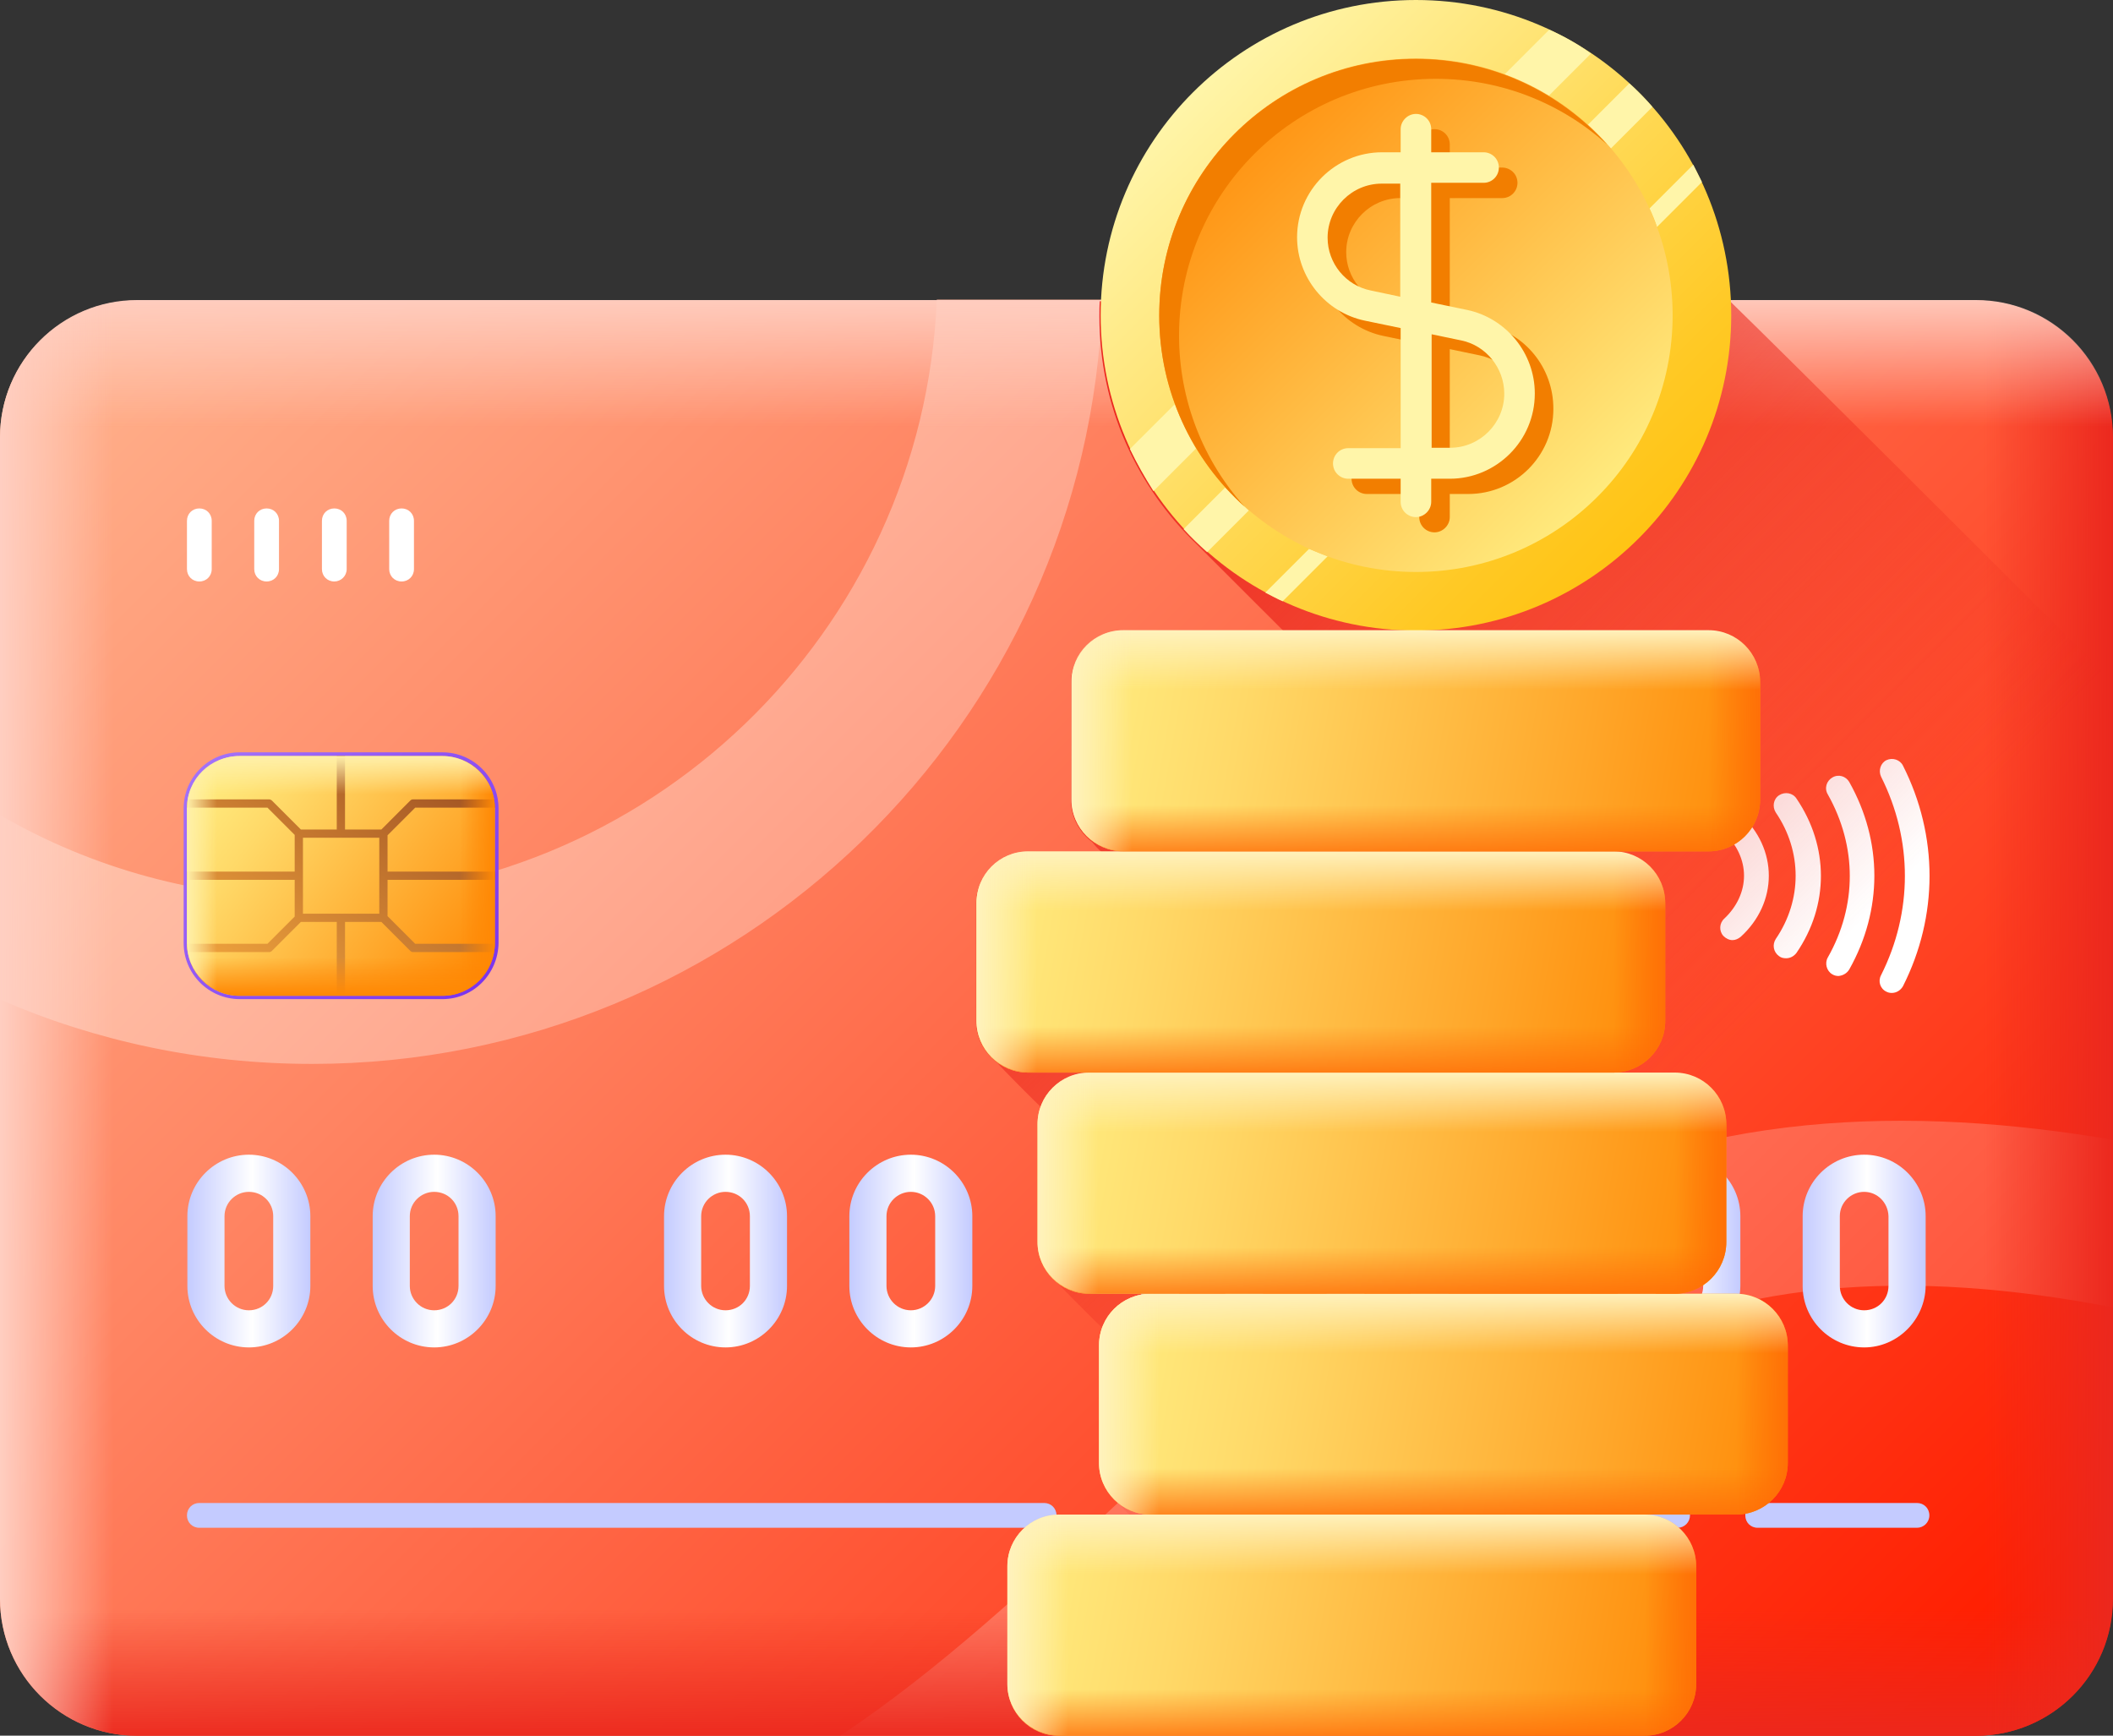 <svg width="56" height="46" viewBox="0 0 56 46" fill="none" xmlns="http://www.w3.org/2000/svg">
<rect x="0" y="0" width="56" height="46" fill="#333333" stroke="none"/>
<g id="business_15025055 1" clip-path="url(#clip0_1353_9479)">
<g id="Group">
<g id="Group_2">
<g id="Group_3">
<path id="Vector" d="M52.369 46.003H3.631C1.63 46.003 0 44.374 0 42.372V11.594C0 9.581 1.63 7.963 3.631 7.963H52.358C54.37 7.963 55.989 9.592 55.989 11.594V42.372C56 44.374 54.37 46.003 52.369 46.003Z" fill="url(#paint0_linear_1353_9479)"/>
<path id="Vector_2" d="M56 30.209V34.65C53.375 34.147 50.816 33.928 48.278 34.18C43.695 34.639 39.441 36.783 34.88 40.928C34.147 41.595 33.403 42.284 32.692 42.952C31.598 43.969 30.505 44.997 29.356 46.003H22.269C24.894 44.253 27.245 42.055 29.706 39.758C30.439 39.08 31.183 38.369 31.938 37.691C37.231 32.889 42.284 30.384 47.841 29.827C50.586 29.553 53.364 29.761 56 30.209ZM29.214 7.952C28.842 19.184 19.589 28.197 8.269 28.197C5.338 28.197 2.538 27.595 0 26.491V21.602C2.439 23.012 5.261 23.811 8.269 23.811C17.172 23.811 24.456 16.756 24.828 7.941H29.214V7.952Z" fill="url(#paint1_linear_1353_9479)"/>
<g id="Group_4">
<path id="Vector_3" d="M56 40.731V42.372C56 44.385 54.37 46.003 52.369 46.003H3.631C1.63 46.003 0 44.374 0 42.372V40.731H56Z" fill="url(#paint2_linear_1353_9479)"/>
<path id="Vector_4" d="M51.898 46.003H52.369C54.381 46.003 56 44.374 56 42.372V11.594C56 9.581 54.37 7.963 52.369 7.963H51.898V46.003Z" fill="url(#paint3_linear_1353_9479)"/>
<path id="Vector_5" d="M56 13.223V11.583C56 9.57 54.37 7.952 52.369 7.952H3.631C1.63 7.952 0 9.581 0 11.594V13.235H56V13.223Z" fill="url(#paint4_linear_1353_9479)"/>
<path id="Vector_6" d="M4.102 7.952H3.631C1.63 7.952 0 9.581 0 11.594V42.372C0 44.385 1.63 46.003 3.631 46.003H4.102V7.952Z" fill="url(#paint5_linear_1353_9479)"/>
</g>
</g>
<g id="Group_5">
<path id="Vector_7" d="M11.725 26.48H6.355C5.534 26.48 4.867 25.813 4.867 24.992V21.427C4.867 20.606 5.534 19.939 6.355 19.939H11.725C12.545 19.939 13.213 20.606 13.213 21.427V24.992C13.202 25.813 12.545 26.48 11.725 26.48Z" fill="url(#paint6_linear_1353_9479)"/>
<path id="Vector_8" d="M11.725 26.392H6.344C5.579 26.392 4.955 25.769 4.955 25.003V21.427C4.955 20.661 5.579 20.038 6.344 20.038H11.725C12.491 20.038 13.114 20.661 13.114 21.427V25.003C13.114 25.769 12.491 26.392 11.725 26.392Z" fill="url(#paint7_linear_1353_9479)"/>
<path id="Vector_9" d="M13.114 23.319V23.1H10.271V22.138L11.004 21.405H13.114C13.114 21.328 13.104 21.252 13.093 21.186H10.949C10.916 21.186 10.894 21.197 10.872 21.219L10.107 21.985H9.144V20.038H8.925V21.985H7.974L7.208 21.219C7.186 21.197 7.154 21.186 7.132 21.186H4.977C4.966 21.252 4.955 21.328 4.955 21.405H7.088L7.81 22.127V23.1H4.955V23.319H7.81V24.292L7.088 25.014H4.955C4.955 25.091 4.966 25.167 4.977 25.233H7.132C7.164 25.233 7.186 25.222 7.208 25.2L7.974 24.434H8.925V26.381H9.144V24.434H10.107L10.872 25.2C10.894 25.222 10.916 25.233 10.949 25.233H13.093C13.104 25.167 13.114 25.091 13.114 25.014H11.004L10.271 24.281V23.319H13.114ZM10.052 24.216H8.029V22.203H10.052V24.216Z" fill="url(#paint8_linear_1353_9479)"/>
<g id="Group_6">
<path id="Vector_10" d="M11.715 20.027H11.726C12.491 20.027 13.115 20.65 13.115 21.416V24.992C13.115 25.758 12.491 26.381 11.726 26.381H11.715V20.027Z" fill="url(#paint9_linear_1353_9479)"/>
<path id="Vector_11" d="M13.114 25.069C13.082 25.802 12.469 26.392 11.725 26.392H6.344C5.6 26.392 4.988 25.802 4.955 25.069H13.114Z" fill="url(#paint10_linear_1353_9479)"/>
<path id="Vector_12" d="M6.366 20.027H6.344C5.579 20.027 4.955 20.65 4.955 21.416V24.992C4.955 25.758 5.579 26.381 6.344 26.381H6.355V20.027H6.366Z" fill="url(#paint11_linear_1353_9479)"/>
<path id="Vector_13" d="M13.114 21.361C13.082 20.628 12.469 20.038 11.725 20.038H6.344C5.6 20.038 4.988 20.628 4.955 21.361H13.114Z" fill="url(#paint12_linear_1353_9479)"/>
</g>
</g>
<path id="Vector_14" d="M50.137 26.316C50.082 26.316 50.039 26.305 49.995 26.283C49.831 26.206 49.765 26.009 49.853 25.845C50.695 24.172 50.695 22.258 49.853 20.584C49.776 20.42 49.842 20.223 49.995 20.147C50.159 20.07 50.356 20.136 50.432 20.289C51.373 22.148 51.373 24.281 50.432 26.141C50.367 26.25 50.257 26.316 50.137 26.316ZM49.011 25.692C49.897 24.117 49.897 22.302 49.011 20.727C48.923 20.573 48.726 20.508 48.562 20.606C48.409 20.694 48.343 20.891 48.442 21.055C49.218 22.433 49.218 24.008 48.442 25.375C48.354 25.528 48.409 25.736 48.562 25.823C48.617 25.856 48.672 25.867 48.726 25.867C48.836 25.856 48.945 25.802 49.011 25.692ZM47.611 25.255C48.475 23.997 48.475 22.433 47.611 21.164C47.512 21.011 47.304 20.978 47.151 21.076C46.998 21.175 46.965 21.383 47.064 21.536C47.764 22.564 47.764 23.855 47.064 24.883C46.965 25.036 46.998 25.233 47.151 25.342C47.206 25.386 47.272 25.397 47.337 25.397C47.447 25.397 47.545 25.342 47.611 25.255ZM46.134 24.828C46.615 24.391 46.878 23.811 46.878 23.209C46.878 22.608 46.615 22.028 46.134 21.591C46.003 21.47 45.795 21.47 45.675 21.613C45.554 21.744 45.554 21.951 45.697 22.072C46.035 22.389 46.221 22.794 46.221 23.209C46.221 23.625 46.035 24.03 45.697 24.347C45.565 24.467 45.554 24.675 45.675 24.806C45.74 24.872 45.828 24.916 45.915 24.916C45.992 24.916 46.068 24.883 46.134 24.828Z" fill="url(#paint13_linear_1353_9479)"/>
<path id="Vector_15" d="M27.672 40.491H5.283C5.097 40.491 4.955 40.349 4.955 40.163C4.955 39.977 5.097 39.834 5.283 39.834H27.672C27.858 39.834 28 39.977 28 40.163C28 40.349 27.858 40.491 27.672 40.491Z" fill="url(#paint14_linear_1353_9479)"/>
<path id="Vector_16" d="M50.805 40.491H46.583C46.397 40.491 46.255 40.349 46.255 40.163C46.255 39.977 46.397 39.834 46.583 39.834H50.805C50.991 39.834 51.133 39.977 51.133 40.163C51.133 40.349 50.98 40.491 50.805 40.491ZM44.789 40.163C44.789 39.977 44.647 39.834 44.461 39.834H40.239C40.053 39.834 39.911 39.977 39.911 40.163C39.911 40.349 40.053 40.491 40.239 40.491H44.461C44.647 40.491 44.789 40.338 44.789 40.163Z" fill="url(#paint15_linear_1353_9479)"/>
<path id="Vector_17" d="M5.283 15.411C5.097 15.411 4.955 15.269 4.955 15.083V13.803C4.955 13.617 5.097 13.475 5.283 13.475C5.469 13.475 5.611 13.617 5.611 13.803V15.083C5.611 15.269 5.469 15.411 5.283 15.411ZM7.394 15.083V13.803C7.394 13.617 7.252 13.475 7.066 13.475C6.88 13.475 6.738 13.617 6.738 13.803V15.083C6.738 15.269 6.88 15.411 7.066 15.411C7.252 15.411 7.394 15.269 7.394 15.083ZM9.188 15.083V13.803C9.188 13.617 9.046 13.475 8.86 13.475C8.674 13.475 8.532 13.617 8.532 13.803V15.083C8.532 15.269 8.674 15.411 8.86 15.411C9.035 15.411 9.188 15.269 9.188 15.083ZM10.971 15.083V13.803C10.971 13.617 10.829 13.475 10.643 13.475C10.457 13.475 10.315 13.617 10.315 13.803V15.083C10.315 15.269 10.457 15.411 10.643 15.411C10.829 15.411 10.971 15.269 10.971 15.083Z" fill="url(#paint16_linear_1353_9479)"/>
<g id="Group_7">
<g id="Group_8">
<path id="Vector_18" d="M6.596 35.711C5.699 35.711 4.966 34.978 4.966 34.081V32.233C4.966 31.336 5.699 30.603 6.596 30.603C7.492 30.603 8.225 31.336 8.225 32.233V34.081C8.225 34.978 7.492 35.711 6.596 35.711ZM6.596 31.588C6.246 31.588 5.95 31.872 5.95 32.233V34.081C5.95 34.431 6.235 34.727 6.596 34.727C6.956 34.727 7.241 34.442 7.241 34.081V32.233C7.241 31.872 6.956 31.588 6.596 31.588Z" fill="url(#paint17_linear_1353_9479)"/>
</g>
<g id="Group_9">
<path id="Vector_19" d="M11.507 35.711C10.61 35.711 9.877 34.978 9.877 34.081V32.233C9.877 31.336 10.61 30.603 11.507 30.603C12.403 30.603 13.136 31.336 13.136 32.233V34.081C13.136 34.978 12.403 35.711 11.507 35.711ZM11.507 31.588C11.157 31.588 10.861 31.872 10.861 32.233V34.081C10.861 34.431 11.146 34.727 11.507 34.727C11.868 34.727 12.152 34.442 12.152 34.081V32.233C12.152 31.872 11.868 31.588 11.507 31.588Z" fill="url(#paint18_linear_1353_9479)"/>
</g>
<g id="Group_10">
<path id="Vector_20" d="M19.228 35.711C18.331 35.711 17.599 34.978 17.599 34.081V32.233C17.599 31.336 18.331 30.603 19.228 30.603C20.125 30.603 20.858 31.336 20.858 32.233V34.081C20.858 34.978 20.125 35.711 19.228 35.711ZM19.228 31.588C18.878 31.588 18.583 31.872 18.583 32.233V34.081C18.583 34.431 18.867 34.727 19.228 34.727C19.589 34.727 19.874 34.442 19.874 34.081V32.233C19.874 31.872 19.589 31.588 19.228 31.588Z" fill="url(#paint19_linear_1353_9479)"/>
</g>
<g id="Group_11">
<path id="Vector_21" d="M24.14 35.711C23.243 35.711 22.51 34.978 22.51 34.081V32.233C22.51 31.336 23.243 30.603 24.14 30.603C25.036 30.603 25.769 31.336 25.769 32.233V34.081C25.769 34.978 25.036 35.711 24.14 35.711ZM24.14 31.588C23.79 31.588 23.494 31.872 23.494 32.233V34.081C23.494 34.431 23.779 34.727 24.14 34.727C24.489 34.727 24.785 34.442 24.785 34.081V32.233C24.785 31.872 24.489 31.588 24.14 31.588Z" fill="url(#paint20_linear_1353_9479)"/>
</g>
<g id="Group_12">
<path id="Vector_22" d="M31.861 35.711C30.964 35.711 30.231 34.978 30.231 34.081V32.233C30.231 31.336 30.964 30.603 31.861 30.603C32.758 30.603 33.491 31.336 33.491 32.233V34.081C33.491 34.978 32.758 35.711 31.861 35.711ZM31.861 31.588C31.511 31.588 31.216 31.872 31.216 32.233V34.081C31.216 34.431 31.5 34.727 31.861 34.727C32.211 34.727 32.506 34.442 32.506 34.081V32.233C32.506 31.872 32.211 31.588 31.861 31.588Z" fill="url(#paint21_linear_1353_9479)"/>
</g>
<g id="Group_13">
<path id="Vector_23" d="M36.772 35.711C35.875 35.711 35.143 34.978 35.143 34.081V32.233C35.143 31.336 35.875 30.603 36.772 30.603C37.669 30.603 38.402 31.336 38.402 32.233V34.081C38.391 34.978 37.669 35.711 36.772 35.711ZM36.772 31.588C36.422 31.588 36.127 31.872 36.127 32.233V34.081C36.127 34.431 36.411 34.727 36.772 34.727C37.133 34.727 37.418 34.442 37.418 34.081V32.233C37.407 31.872 37.122 31.588 36.772 31.588Z" fill="url(#paint22_linear_1353_9479)"/>
</g>
<g id="Group_14">
<path id="Vector_24" d="M44.494 35.711C43.597 35.711 42.864 34.978 42.864 34.081V32.233C42.864 31.336 43.597 30.603 44.494 30.603C45.391 30.603 46.124 31.336 46.124 32.233V34.081C46.113 34.978 45.391 35.711 44.494 35.711ZM44.494 31.588C44.144 31.588 43.849 31.872 43.849 32.233V34.081C43.849 34.431 44.133 34.727 44.494 34.727C44.855 34.727 45.139 34.442 45.139 34.081V32.233C45.128 31.872 44.844 31.588 44.494 31.588Z" fill="url(#paint23_linear_1353_9479)"/>
</g>
<g id="Group_15">
<path id="Vector_25" d="M49.405 35.711C48.508 35.711 47.775 34.978 47.775 34.081V32.233C47.775 31.336 48.508 30.603 49.405 30.603C50.302 30.603 51.035 31.336 51.035 32.233V34.081C51.024 34.978 50.291 35.711 49.405 35.711ZM49.405 31.588C49.055 31.588 48.76 31.872 48.76 32.233V34.081C48.76 34.431 49.044 34.727 49.405 34.727C49.766 34.727 50.05 34.442 50.05 34.081V32.233C50.039 31.872 49.755 31.588 49.405 31.588Z" fill="url(#paint24_linear_1353_9479)"/>
</g>
</g>
</g>
<g id="Group_16">
<path id="Vector_26" d="M56 18.08V42.361C56 44.373 54.37 45.992 52.369 45.992H27.519C27.366 45.839 27.278 45.741 27.267 45.73C26.928 45.478 26.698 45.084 26.698 44.625V41.508C26.698 40.753 27.311 40.141 28.066 40.141H29.936C29.837 40.064 29.761 39.977 29.684 39.878C29.345 39.627 29.116 39.222 29.116 38.773V35.656C29.116 35.492 29.148 35.328 29.203 35.186C29.116 35.109 28.142 34.136 28.055 34.027C27.716 33.775 27.497 33.381 27.497 32.922V29.805C27.497 29.641 27.53 29.477 27.584 29.334C27.486 29.258 26.523 28.284 26.436 28.175C26.097 27.923 25.867 27.519 25.867 27.07V23.953C25.867 23.198 26.48 22.586 27.234 22.586H29.203C29.105 22.509 29.028 22.422 28.952 22.323C28.613 22.072 28.383 21.667 28.383 21.219V18.102C28.383 17.347 28.995 16.734 29.75 16.734H34.027C33.961 16.669 31.828 14.536 31.73 14.438C30.133 12.917 29.137 10.773 29.137 8.389C29.137 8.247 29.137 8.116 29.148 7.984H45.85C47.48 9.57 52.423 14.503 56 18.08Z" fill="url(#paint25_linear_1353_9479)"/>
<g id="Group_17">
<g id="Group_18">
<g id="Group_19">
<g id="Group_20">
<path id="Vector_27" d="M37.526 16.712C42.141 16.712 45.882 12.971 45.882 8.356C45.882 3.741 42.141 0 37.526 0C32.911 0 29.17 3.741 29.17 8.356C29.17 12.971 32.911 16.712 37.526 16.712Z" fill="url(#paint26_linear_1353_9479)"/>
<g id="Group_21">
<path id="Vector_28" d="M31.139 10.708L29.946 11.9C30.132 12.283 30.34 12.655 30.57 13.016L31.696 11.889C31.477 11.506 31.292 11.113 31.139 10.708Z" fill="#FFF5A9"/>
<path id="Vector_29" d="M41.058 0.788L39.866 1.98C40.282 2.133 40.676 2.319 41.036 2.549L42.163 1.422C41.824 1.17 41.452 0.963 41.058 0.788Z" fill="#FFF5A9"/>
<path id="Vector_30" d="M32.473 12.917L31.368 14.022C31.565 14.241 31.773 14.438 31.992 14.634L33.096 13.53C32.877 13.333 32.67 13.125 32.473 12.917Z" fill="#FFF5A9"/>
<path id="Vector_31" d="M43.181 2.209L42.076 3.314C42.295 3.511 42.492 3.719 42.689 3.938L43.793 2.833C43.596 2.603 43.4 2.406 43.181 2.209Z" fill="#FFF5A9"/>
<path id="Vector_32" d="M33.534 15.706C33.687 15.783 33.84 15.87 33.994 15.936L35.186 14.744C35.022 14.678 34.858 14.613 34.694 14.547L33.534 15.706Z" fill="#FFF5A9"/>
<path id="Vector_33" d="M44.876 4.364L43.717 5.524C43.793 5.688 43.859 5.841 43.914 6.016L45.106 4.824C45.029 4.671 44.953 4.517 44.876 4.364Z" fill="#FFF5A9"/>
</g>
</g>
<g id="Group_22">
<path id="Vector_34" d="M37.526 15.159C41.283 15.159 44.329 12.114 44.329 8.356C44.329 4.599 41.283 1.553 37.526 1.553C33.769 1.553 30.723 4.599 30.723 8.356C30.723 12.114 33.769 15.159 37.526 15.159Z" fill="url(#paint27_linear_1353_9479)"/>
<path id="Vector_35" d="M37.526 1.564C33.774 1.564 30.723 4.605 30.723 8.367C30.723 10.38 31.598 12.184 32.987 13.431C31.904 12.228 31.248 10.631 31.248 8.892C31.248 5.141 34.288 2.089 38.051 2.089C39.801 2.089 41.387 2.745 42.59 3.828C41.343 2.439 39.538 1.564 37.526 1.564Z" fill="#F27E00"/>
</g>
</g>
<path id="Vector_36" d="M39.374 8.608L38.423 8.411V5.25H39.812C40.042 5.25 40.217 5.064 40.217 4.845C40.217 4.616 40.031 4.441 39.812 4.441H38.423V3.828C38.423 3.598 38.237 3.423 38.018 3.423C37.799 3.423 37.614 3.609 37.614 3.828V4.441H37.121C35.885 4.441 34.868 5.447 34.868 6.694C34.868 7.755 35.623 8.684 36.662 8.903L37.614 9.1V12.283H36.224C35.995 12.283 35.82 12.469 35.82 12.687C35.82 12.917 36.006 13.092 36.224 13.092H37.614V13.705C37.614 13.934 37.799 14.109 38.018 14.109C38.237 14.109 38.423 13.923 38.423 13.705V13.092H38.915C40.151 13.092 41.168 12.086 41.168 10.839V10.828C41.168 9.745 40.413 8.826 39.374 8.608ZM36.826 8.083C36.159 7.951 35.678 7.361 35.678 6.683C35.678 5.895 36.323 5.25 37.11 5.25H37.602V8.247L36.826 8.083ZM40.348 10.828C40.348 11.616 39.703 12.261 38.915 12.261H38.423V9.253L39.21 9.417C39.867 9.548 40.348 10.139 40.348 10.828Z" fill="#F27E00"/>
<path id="Vector_37" d="M38.882 8.214L37.931 8.017V4.845H39.32C39.549 4.845 39.724 4.659 39.724 4.441C39.724 4.211 39.538 4.036 39.32 4.036H37.931V3.423C37.931 3.194 37.745 3.019 37.526 3.019C37.307 3.019 37.121 3.205 37.121 3.423V4.036H36.629C35.393 4.036 34.376 5.042 34.376 6.289C34.376 7.35 35.131 8.28 36.17 8.498L37.121 8.695V11.878H35.732C35.502 11.878 35.328 12.064 35.328 12.283C35.328 12.512 35.514 12.688 35.732 12.688H37.121V13.3C37.121 13.53 37.307 13.705 37.526 13.705C37.745 13.705 37.931 13.519 37.931 13.3V12.688H38.423C39.659 12.688 40.676 11.681 40.676 10.434V10.424C40.676 9.363 39.921 8.433 38.882 8.214ZM36.334 7.7C35.667 7.569 35.185 6.978 35.185 6.3C35.185 5.513 35.831 4.867 36.618 4.867H37.11V7.864L36.334 7.7ZM39.867 10.434C39.867 11.222 39.221 11.867 38.434 11.867H37.942V8.859L38.729 9.023C39.374 9.155 39.867 9.745 39.867 10.434Z" fill="#FFF5A9"/>
</g>
<g id="Group_23">
<g id="Group_24">
<path id="Vector_38" d="M43.586 46.003H28.065C27.311 46.003 26.698 45.391 26.698 44.636V41.519C26.698 40.764 27.311 40.152 28.065 40.152H43.586C44.34 40.152 44.953 40.764 44.953 41.519V44.636C44.953 45.391 44.34 46.003 43.586 46.003Z" fill="url(#paint28_linear_1353_9479)"/>
<g id="Group_25">
<path id="Vector_39" d="M44.953 44.395V44.636C44.953 45.391 44.34 46.003 43.586 46.003H28.065C27.311 46.003 26.698 45.391 26.698 44.636V44.395H44.953Z" fill="url(#paint29_linear_1353_9479)"/>
<path id="Vector_40" d="M43.258 40.141H43.586C44.341 40.141 44.953 40.753 44.953 41.508V44.625C44.953 45.38 44.341 45.992 43.586 45.992H43.258V40.141Z" fill="url(#paint30_linear_1353_9479)"/>
<path id="Vector_41" d="M44.953 41.748V41.508C44.953 40.753 44.34 40.141 43.586 40.141H28.065C27.311 40.141 26.698 40.753 26.698 41.508V41.748H44.953Z" fill="url(#paint31_linear_1353_9479)"/>
<path id="Vector_42" d="M28.394 40.141H28.065C27.311 40.141 26.698 40.753 26.698 41.508V44.625C26.698 45.38 27.311 45.992 28.065 45.992H28.394V40.141Z" fill="url(#paint32_linear_1353_9479)"/>
</g>
</g>
<g id="Group_26">
<path id="Vector_43" d="M46.014 40.141H30.493C29.738 40.141 29.126 39.528 29.126 38.773V35.656C29.126 34.902 29.738 34.289 30.493 34.289H46.014C46.768 34.289 47.381 34.902 47.381 35.656V38.773C47.381 39.528 46.768 40.141 46.014 40.141Z" fill="url(#paint33_linear_1353_9479)"/>
<g id="Group_27">
<path id="Vector_44" d="M47.381 38.533V38.773C47.381 39.528 46.768 40.141 46.014 40.141H30.493C29.738 40.141 29.126 39.528 29.126 38.773V38.533H47.381Z" fill="url(#paint34_linear_1353_9479)"/>
<path id="Vector_45" d="M45.685 34.289H46.014C46.768 34.289 47.381 34.902 47.381 35.656V38.773C47.381 39.528 46.768 40.141 46.014 40.141H45.685V34.289Z" fill="url(#paint35_linear_1353_9479)"/>
<path id="Vector_46" d="M47.381 35.897V35.656C47.381 34.902 46.768 34.289 46.014 34.289H30.493C29.738 34.289 29.126 34.902 29.126 35.656V35.897H47.381Z" fill="url(#paint36_linear_1353_9479)"/>
<path id="Vector_47" d="M30.821 34.289H30.493C29.738 34.289 29.126 34.902 29.126 35.656V38.773C29.126 39.528 29.738 40.141 30.493 40.141H30.821V34.289Z" fill="url(#paint37_linear_1353_9479)"/>
</g>
</g>
<g id="Group_28">
<path id="Vector_48" d="M44.385 34.289H28.864C28.11 34.289 27.497 33.677 27.497 32.922V29.805C27.497 29.05 28.11 28.438 28.864 28.438H44.385C45.139 28.438 45.752 29.05 45.752 29.805V32.922C45.752 33.677 45.139 34.289 44.385 34.289Z" fill="url(#paint38_linear_1353_9479)"/>
<g id="Group_29">
<path id="Vector_49" d="M45.752 32.681V32.922C45.752 33.677 45.139 34.289 44.385 34.289H28.864C28.11 34.289 27.497 33.677 27.497 32.922V32.681H45.752Z" fill="url(#paint39_linear_1353_9479)"/>
<path id="Vector_50" d="M44.057 28.427H44.385C45.139 28.427 45.752 29.039 45.752 29.794V32.911C45.752 33.666 45.139 34.278 44.385 34.278H44.057V28.427Z" fill="url(#paint40_linear_1353_9479)"/>
<path id="Vector_51" d="M45.752 30.035V29.794C45.752 29.039 45.139 28.427 44.385 28.427H28.864C28.11 28.427 27.497 29.039 27.497 29.794V30.035H45.752Z" fill="url(#paint41_linear_1353_9479)"/>
<path id="Vector_52" d="M29.192 28.427H28.864C28.11 28.427 27.497 29.039 27.497 29.794V32.911C27.497 33.666 28.11 34.278 28.864 34.278H29.192V28.427Z" fill="url(#paint42_linear_1353_9479)"/>
</g>
</g>
<g id="Group_30">
<path id="Vector_53" d="M42.755 28.427H27.245C26.49 28.427 25.878 27.814 25.878 27.06V23.942C25.878 23.188 26.49 22.575 27.245 22.575H42.765C43.52 22.575 44.133 23.188 44.133 23.942V27.06C44.133 27.814 43.52 28.427 42.755 28.427Z" fill="url(#paint43_linear_1353_9479)"/>
<g id="Group_31">
<path id="Vector_54" d="M44.133 26.819V27.059C44.133 27.814 43.52 28.427 42.765 28.427H27.245C26.49 28.427 25.878 27.814 25.878 27.059V26.819H44.133Z" fill="url(#paint44_linear_1353_9479)"/>
<path id="Vector_55" d="M42.438 22.564H42.766C43.52 22.564 44.133 23.177 44.133 23.931V27.049C44.133 27.803 43.52 28.416 42.766 28.416H42.438V22.564Z" fill="url(#paint45_linear_1353_9479)"/>
<path id="Vector_56" d="M44.133 24.172V23.931C44.133 23.177 43.52 22.564 42.765 22.564H27.245C26.49 22.564 25.878 23.177 25.878 23.931V24.172H44.133Z" fill="url(#paint46_linear_1353_9479)"/>
<path id="Vector_57" d="M27.573 22.564H27.245C26.49 22.564 25.878 23.177 25.878 23.931V27.049C25.878 27.803 26.49 28.416 27.245 28.416H27.573V22.564Z" fill="url(#paint47_linear_1353_9479)"/>
</g>
</g>
<g id="Group_32">
<path id="Vector_58" d="M45.281 22.564H29.771C29.017 22.564 28.404 21.952 28.404 21.197V18.08C28.404 17.325 29.017 16.713 29.771 16.713H45.281C46.035 16.713 46.648 17.325 46.648 18.08V21.197C46.648 21.952 46.035 22.564 45.281 22.564Z" fill="url(#paint48_linear_1353_9479)"/>
<g id="Group_33">
<path id="Vector_59" d="M46.648 20.956V21.197C46.648 21.952 46.035 22.564 45.281 22.564H29.771C29.017 22.564 28.404 21.952 28.404 21.197V20.956H46.648Z" fill="url(#paint49_linear_1353_9479)"/>
<path id="Vector_60" d="M44.953 16.702H45.281C46.036 16.702 46.648 17.314 46.648 18.069V21.186C46.648 21.941 46.036 22.553 45.281 22.553H44.953V16.702Z" fill="url(#paint50_linear_1353_9479)"/>
<path id="Vector_61" d="M46.648 18.309V18.069C46.648 17.314 46.035 16.702 45.281 16.702H29.771C29.017 16.702 28.404 17.314 28.404 18.069V18.309H46.648Z" fill="url(#paint51_linear_1353_9479)"/>
<path id="Vector_62" d="M30.089 16.702H29.761C29.006 16.702 28.394 17.314 28.394 18.069V21.186C28.394 21.941 29.006 22.553 29.761 22.553H30.089V16.702Z" fill="url(#paint52_linear_1353_9479)"/>
</g>
</g>
</g>
</g>
</g>
</g>
</g>
<defs>
<linearGradient id="paint0_linear_1353_9479" x1="5.772" y1="4.753" x2="48.821" y2="47.802" gradientUnits="userSpaceOnUse">
<stop stop-color="#FFB18C"/>
<stop offset="0.325" stop-color="#FF8462"/>
<stop offset="1" stop-color="#FF1E00"/>
</linearGradient>
<linearGradient id="paint1_linear_1353_9479" x1="8.199" y1="8.554" x2="49.139" y2="49.494" gradientUnits="userSpaceOnUse">
<stop stop-color="#FFCDB5"/>
<stop offset="0.341" stop-color="#FFA188"/>
<stop offset="1" stop-color="#FF4229"/>
</linearGradient>
<linearGradient id="paint2_linear_1353_9479" x1="28" y1="46.264" x2="28" y2="42.652" gradientUnits="userSpaceOnUse">
<stop offset="2.26926e-06" stop-color="#EB281E"/>
<stop offset="1" stop-color="#EB281E" stop-opacity="0"/>
</linearGradient>
<linearGradient id="paint3_linear_1353_9479" x1="56.051" y1="26.981" x2="52.569" y2="26.981" gradientUnits="userSpaceOnUse">
<stop offset="2.26926e-06" stop-color="#EB281E"/>
<stop offset="1" stop-color="#EB281E" stop-opacity="0"/>
</linearGradient>
<linearGradient id="paint4_linear_1353_9479" x1="28" y1="7.697" x2="28" y2="11.309" gradientUnits="userSpaceOnUse">
<stop offset="1.7215e-06" stop-color="#FFCFC2"/>
<stop offset="1" stop-color="#FFCFC2" stop-opacity="0"/>
</linearGradient>
<linearGradient id="paint5_linear_1353_9479" x1="-0.052" y1="26.98" x2="2.999" y2="26.98" gradientUnits="userSpaceOnUse">
<stop offset="1.7215e-06" stop-color="#FFCFC2"/>
<stop offset="1" stop-color="#FFCFC2" stop-opacity="0"/>
</linearGradient>
<linearGradient id="paint6_linear_1353_9479" x1="2.334" y1="16.506" x2="14.136" y2="28.309" gradientUnits="userSpaceOnUse">
<stop stop-color="#B791FF"/>
<stop offset="1" stop-color="#7024EA"/>
</linearGradient>
<linearGradient id="paint7_linear_1353_9479" x1="5.405" y1="20.441" x2="12.684" y2="25.989" gradientUnits="userSpaceOnUse">
<stop stop-color="#FFED81"/>
<stop offset="0.235" stop-color="#FFD968"/>
<stop offset="0.73" stop-color="#FFA629"/>
<stop offset="1" stop-color="#FF8804"/>
</linearGradient>
<linearGradient id="paint8_linear_1353_9479" x1="6.659" y1="26.466" x2="11.459" y2="19.895" gradientUnits="userSpaceOnUse">
<stop stop-color="#EFA33D"/>
<stop offset="1" stop-color="#A05223"/>
</linearGradient>
<linearGradient id="paint9_linear_1353_9479" x1="13.119" y1="23.21" x2="12.188" y2="23.21" gradientUnits="userSpaceOnUse">
<stop stop-color="#FF8804"/>
<stop offset="1" stop-color="#FF8804" stop-opacity="0"/>
</linearGradient>
<linearGradient id="paint10_linear_1353_9479" x1="9.038" y1="26.376" x2="9.038" y2="25.369" gradientUnits="userSpaceOnUse">
<stop stop-color="#FF8804"/>
<stop offset="1" stop-color="#FF8804" stop-opacity="0"/>
</linearGradient>
<linearGradient id="paint11_linear_1353_9479" x1="4.956" y1="23.21" x2="5.751" y2="23.21" gradientUnits="userSpaceOnUse">
<stop stop-color="#FFF0A9"/>
<stop offset="1" stop-color="#FFF0A9" stop-opacity="0"/>
</linearGradient>
<linearGradient id="paint12_linear_1353_9479" x1="9.038" y1="20.043" x2="9.038" y2="21.05" gradientUnits="userSpaceOnUse">
<stop stop-color="#FFF0A9"/>
<stop offset="1" stop-color="#FFF0A9" stop-opacity="0"/>
</linearGradient>
<linearGradient id="paint13_linear_1353_9479" x1="69.327" y1="23.21" x2="69.382" y2="23.21" gradientUnits="userSpaceOnUse">
<stop stop-color="white"/>
<stop offset="1" stop-color="#C4CBFF"/>
</linearGradient>
<linearGradient id="paint14_linear_1353_9479" x1="69.328" y1="40.162" x2="69.382" y2="40.162" gradientUnits="userSpaceOnUse">
<stop stop-color="#C4CBFF"/>
<stop offset="0.006" stop-color="#C5CCFF"/>
<stop offset="0.525" stop-color="white"/>
<stop offset="1" stop-color="#C4CBFF"/>
</linearGradient>
<linearGradient id="paint15_linear_1353_9479" x1="69.328" y1="40.162" x2="69.382" y2="40.162" gradientUnits="userSpaceOnUse">
<stop stop-color="#C4CBFF"/>
<stop offset="0.525" stop-color="#E9EDFF"/>
<stop offset="1" stop-color="#C4CBFF"/>
</linearGradient>
<linearGradient id="paint16_linear_1353_9479" x1="69.328" y1="14.442" x2="69.382" y2="14.442" gradientUnits="userSpaceOnUse">
<stop stop-color="white"/>
<stop offset="1" stop-color="#C4CBFF"/>
</linearGradient>
<linearGradient id="paint17_linear_1353_9479" x1="4.976" y1="33.156" x2="8.226" y2="33.156" gradientUnits="userSpaceOnUse">
<stop stop-color="#C4CBFF"/>
<stop offset="0.006" stop-color="#C5CCFF"/>
<stop offset="0.525" stop-color="white"/>
<stop offset="1" stop-color="#C4CBFF"/>
</linearGradient>
<linearGradient id="paint18_linear_1353_9479" x1="9.884" y1="33.156" x2="13.134" y2="33.156" gradientUnits="userSpaceOnUse">
<stop stop-color="#C4CBFF"/>
<stop offset="0.006" stop-color="#C5CCFF"/>
<stop offset="0.525" stop-color="white"/>
<stop offset="1" stop-color="#C4CBFF"/>
</linearGradient>
<linearGradient id="paint19_linear_1353_9479" x1="17.606" y1="33.156" x2="20.856" y2="33.156" gradientUnits="userSpaceOnUse">
<stop stop-color="#C4CBFF"/>
<stop offset="0.006" stop-color="#C5CCFF"/>
<stop offset="0.525" stop-color="white"/>
<stop offset="1" stop-color="#C4CBFF"/>
</linearGradient>
<linearGradient id="paint20_linear_1353_9479" x1="22.514" y1="33.156" x2="25.764" y2="33.156" gradientUnits="userSpaceOnUse">
<stop stop-color="#C4CBFF"/>
<stop offset="0.006" stop-color="#C5CCFF"/>
<stop offset="0.525" stop-color="white"/>
<stop offset="1" stop-color="#C4CBFF"/>
</linearGradient>
<linearGradient id="paint21_linear_1353_9479" x1="30.236" y1="33.156" x2="33.486" y2="33.156" gradientUnits="userSpaceOnUse">
<stop stop-color="#C4CBFF"/>
<stop offset="0.006" stop-color="#C5CCFF"/>
<stop offset="0.525" stop-color="white"/>
<stop offset="1" stop-color="#C4CBFF"/>
</linearGradient>
<linearGradient id="paint22_linear_1353_9479" x1="35.145" y1="33.156" x2="38.395" y2="33.156" gradientUnits="userSpaceOnUse">
<stop stop-color="#C4CBFF"/>
<stop offset="0.006" stop-color="#C5CCFF"/>
<stop offset="0.525" stop-color="white"/>
<stop offset="1" stop-color="#C4CBFF"/>
</linearGradient>
<linearGradient id="paint23_linear_1353_9479" x1="42.867" y1="33.156" x2="46.117" y2="33.156" gradientUnits="userSpaceOnUse">
<stop stop-color="#C4CBFF"/>
<stop offset="0.006" stop-color="#C5CCFF"/>
<stop offset="0.525" stop-color="white"/>
<stop offset="1" stop-color="#C4CBFF"/>
</linearGradient>
<linearGradient id="paint24_linear_1353_9479" x1="47.775" y1="33.156" x2="51.025" y2="33.156" gradientUnits="userSpaceOnUse">
<stop stop-color="#C4CBFF"/>
<stop offset="0.006" stop-color="#C5CCFF"/>
<stop offset="0.525" stop-color="white"/>
<stop offset="1" stop-color="#C4CBFF"/>
</linearGradient>
<linearGradient id="paint25_linear_1353_9479" x1="25.21" y1="15.502" x2="41.74" y2="32.033" gradientUnits="userSpaceOnUse">
<stop offset="2.26926e-06" stop-color="#EB281E"/>
<stop offset="1" stop-color="#EB281E" stop-opacity="0"/>
</linearGradient>
<linearGradient id="paint26_linear_1353_9479" x1="31.578" y1="2.415" x2="43.636" y2="14.474" gradientUnits="userSpaceOnUse">
<stop stop-color="#FFF5A9"/>
<stop offset="0.006" stop-color="#FFF5A8"/>
<stop offset="0.489" stop-color="#FFDA58"/>
<stop offset="0.832" stop-color="#FFC925"/>
<stop offset="1" stop-color="#FFC312"/>
</linearGradient>
<linearGradient id="paint27_linear_1353_9479" x1="31.65" y1="2.488" x2="42.655" y2="13.493" gradientUnits="userSpaceOnUse">
<stop stop-color="#FF8804"/>
<stop offset="1" stop-color="#FFED81"/>
</linearGradient>
<linearGradient id="paint28_linear_1353_9479" x1="26.899" y1="41.493" x2="45.235" y2="44.743" gradientUnits="userSpaceOnUse">
<stop stop-color="#FFED81"/>
<stop offset="0.235" stop-color="#FFD968"/>
<stop offset="0.73" stop-color="#FFA629"/>
<stop offset="1" stop-color="#FF8804"/>
</linearGradient>
<linearGradient id="paint29_linear_1353_9479" x1="35.828" y1="46.376" x2="35.828" y2="44.775" gradientUnits="userSpaceOnUse">
<stop offset="1.87801e-06" stop-color="#FF6B06"/>
<stop offset="1" stop-color="#FF6B06" stop-opacity="0"/>
</linearGradient>
<linearGradient id="paint30_linear_1353_9479" x1="45.184" y1="43.075" x2="43.588" y2="43.075" gradientUnits="userSpaceOnUse">
<stop offset="1.87801e-06" stop-color="#FF6B06"/>
<stop offset="1" stop-color="#FF6B06" stop-opacity="0"/>
</linearGradient>
<linearGradient id="paint31_linear_1353_9479" x1="35.828" y1="40.126" x2="35.828" y2="41.727" gradientUnits="userSpaceOnUse">
<stop offset="2.50401e-06" stop-color="#FFF2BD"/>
<stop offset="1" stop-color="#FFF2BD" stop-opacity="0"/>
</linearGradient>
<linearGradient id="paint32_linear_1353_9479" x1="26.715" y1="43.075" x2="28.31" y2="43.075" gradientUnits="userSpaceOnUse">
<stop offset="2.50401e-06" stop-color="#FFF2BD"/>
<stop offset="1" stop-color="#FFF2BD" stop-opacity="0"/>
</linearGradient>
<linearGradient id="paint33_linear_1353_9479" x1="29.322" y1="35.633" x2="47.659" y2="38.883" gradientUnits="userSpaceOnUse">
<stop stop-color="#FFED81"/>
<stop offset="0.235" stop-color="#FFD968"/>
<stop offset="0.73" stop-color="#FFA629"/>
<stop offset="1" stop-color="#FF8804"/>
</linearGradient>
<linearGradient id="paint34_linear_1353_9479" x1="38.251" y1="40.516" x2="38.251" y2="38.915" gradientUnits="userSpaceOnUse">
<stop offset="1.87801e-06" stop-color="#FF6B06"/>
<stop offset="1" stop-color="#FF6B06" stop-opacity="0"/>
</linearGradient>
<linearGradient id="paint35_linear_1353_9479" x1="47.607" y1="37.215" x2="46.011" y2="37.215" gradientUnits="userSpaceOnUse">
<stop offset="1.87801e-06" stop-color="#FF6B06"/>
<stop offset="1" stop-color="#FF6B06" stop-opacity="0"/>
</linearGradient>
<linearGradient id="paint36_linear_1353_9479" x1="38.251" y1="34.266" x2="38.251" y2="35.867" gradientUnits="userSpaceOnUse">
<stop offset="2.50401e-06" stop-color="#FFF2BD"/>
<stop offset="1" stop-color="#FFF2BD" stop-opacity="0"/>
</linearGradient>
<linearGradient id="paint37_linear_1353_9479" x1="29.138" y1="37.215" x2="30.734" y2="37.215" gradientUnits="userSpaceOnUse">
<stop offset="2.50401e-06" stop-color="#FFF2BD"/>
<stop offset="1" stop-color="#FFF2BD" stop-opacity="0"/>
</linearGradient>
<linearGradient id="paint38_linear_1353_9479" x1="27.698" y1="29.773" x2="46.035" y2="33.023" gradientUnits="userSpaceOnUse">
<stop stop-color="#FFED81"/>
<stop offset="0.235" stop-color="#FFD968"/>
<stop offset="0.73" stop-color="#FFA629"/>
<stop offset="1" stop-color="#FF8804"/>
</linearGradient>
<linearGradient id="paint39_linear_1353_9479" x1="36.627" y1="34.656" x2="36.627" y2="33.055" gradientUnits="userSpaceOnUse">
<stop offset="1.87801e-06" stop-color="#FF6B06"/>
<stop offset="1" stop-color="#FF6B06" stop-opacity="0"/>
</linearGradient>
<linearGradient id="paint40_linear_1353_9479" x1="45.983" y1="31.356" x2="44.387" y2="31.356" gradientUnits="userSpaceOnUse">
<stop offset="1.87801e-06" stop-color="#FF6B06"/>
<stop offset="1" stop-color="#FF6B06" stop-opacity="0"/>
</linearGradient>
<linearGradient id="paint41_linear_1353_9479" x1="36.627" y1="28.406" x2="36.627" y2="30.007" gradientUnits="userSpaceOnUse">
<stop offset="2.50401e-06" stop-color="#FFF2BD"/>
<stop offset="1" stop-color="#FFF2BD" stop-opacity="0"/>
</linearGradient>
<linearGradient id="paint42_linear_1353_9479" x1="27.514" y1="31.356" x2="29.11" y2="31.356" gradientUnits="userSpaceOnUse">
<stop offset="2.50401e-06" stop-color="#FFF2BD"/>
<stop offset="1" stop-color="#FFF2BD" stop-opacity="0"/>
</linearGradient>
<linearGradient id="paint43_linear_1353_9479" x1="26.073" y1="23.913" x2="44.409" y2="27.163" gradientUnits="userSpaceOnUse">
<stop stop-color="#FFED81"/>
<stop offset="0.235" stop-color="#FFD968"/>
<stop offset="0.73" stop-color="#FFA629"/>
<stop offset="1" stop-color="#FF8804"/>
</linearGradient>
<linearGradient id="paint44_linear_1353_9479" x1="35.002" y1="28.796" x2="35.002" y2="27.195" gradientUnits="userSpaceOnUse">
<stop offset="1.87801e-06" stop-color="#FF6B06"/>
<stop offset="1" stop-color="#FF6B06" stop-opacity="0"/>
</linearGradient>
<linearGradient id="paint45_linear_1353_9479" x1="44.357" y1="25.496" x2="42.761" y2="25.496" gradientUnits="userSpaceOnUse">
<stop offset="1.87801e-06" stop-color="#FF6B06"/>
<stop offset="1" stop-color="#FF6B06" stop-opacity="0"/>
</linearGradient>
<linearGradient id="paint46_linear_1353_9479" x1="35.002" y1="22.546" x2="35.002" y2="24.146" gradientUnits="userSpaceOnUse">
<stop offset="2.50401e-06" stop-color="#FFF2BD"/>
<stop offset="1" stop-color="#FFF2BD" stop-opacity="0"/>
</linearGradient>
<linearGradient id="paint47_linear_1353_9479" x1="25.888" y1="25.496" x2="27.484" y2="25.496" gradientUnits="userSpaceOnUse">
<stop offset="2.50401e-06" stop-color="#FFF2BD"/>
<stop offset="1" stop-color="#FFF2BD" stop-opacity="0"/>
</linearGradient>
<linearGradient id="paint48_linear_1353_9479" x1="28.595" y1="18.053" x2="46.932" y2="21.303" gradientUnits="userSpaceOnUse">
<stop stop-color="#FFED81"/>
<stop offset="0.235" stop-color="#FFD968"/>
<stop offset="0.73" stop-color="#FFA629"/>
<stop offset="1" stop-color="#FF8804"/>
</linearGradient>
<linearGradient id="paint49_linear_1353_9479" x1="37.524" y1="22.936" x2="37.524" y2="21.335" gradientUnits="userSpaceOnUse">
<stop offset="1.87801e-06" stop-color="#FF6B06"/>
<stop offset="1" stop-color="#FF6B06" stop-opacity="0"/>
</linearGradient>
<linearGradient id="paint50_linear_1353_9479" x1="46.88" y1="19.636" x2="45.284" y2="19.636" gradientUnits="userSpaceOnUse">
<stop offset="1.87801e-06" stop-color="#FF6B06"/>
<stop offset="1" stop-color="#FF6B06" stop-opacity="0"/>
</linearGradient>
<linearGradient id="paint51_linear_1353_9479" x1="37.524" y1="16.686" x2="37.524" y2="18.287" gradientUnits="userSpaceOnUse">
<stop offset="2.50401e-06" stop-color="#FFF2BD"/>
<stop offset="1" stop-color="#FFF2BD" stop-opacity="0"/>
</linearGradient>
<linearGradient id="paint52_linear_1353_9479" x1="28.411" y1="19.636" x2="30.007" y2="19.636" gradientUnits="userSpaceOnUse">
<stop offset="2.50401e-06" stop-color="#FFF2BD"/>
<stop offset="1" stop-color="#FFF2BD" stop-opacity="0"/>
</linearGradient>
<clipPath id="clip0_1353_9479">
<rect width="56" height="46.003" fill="white"/>
</clipPath>
</defs>
</svg>

